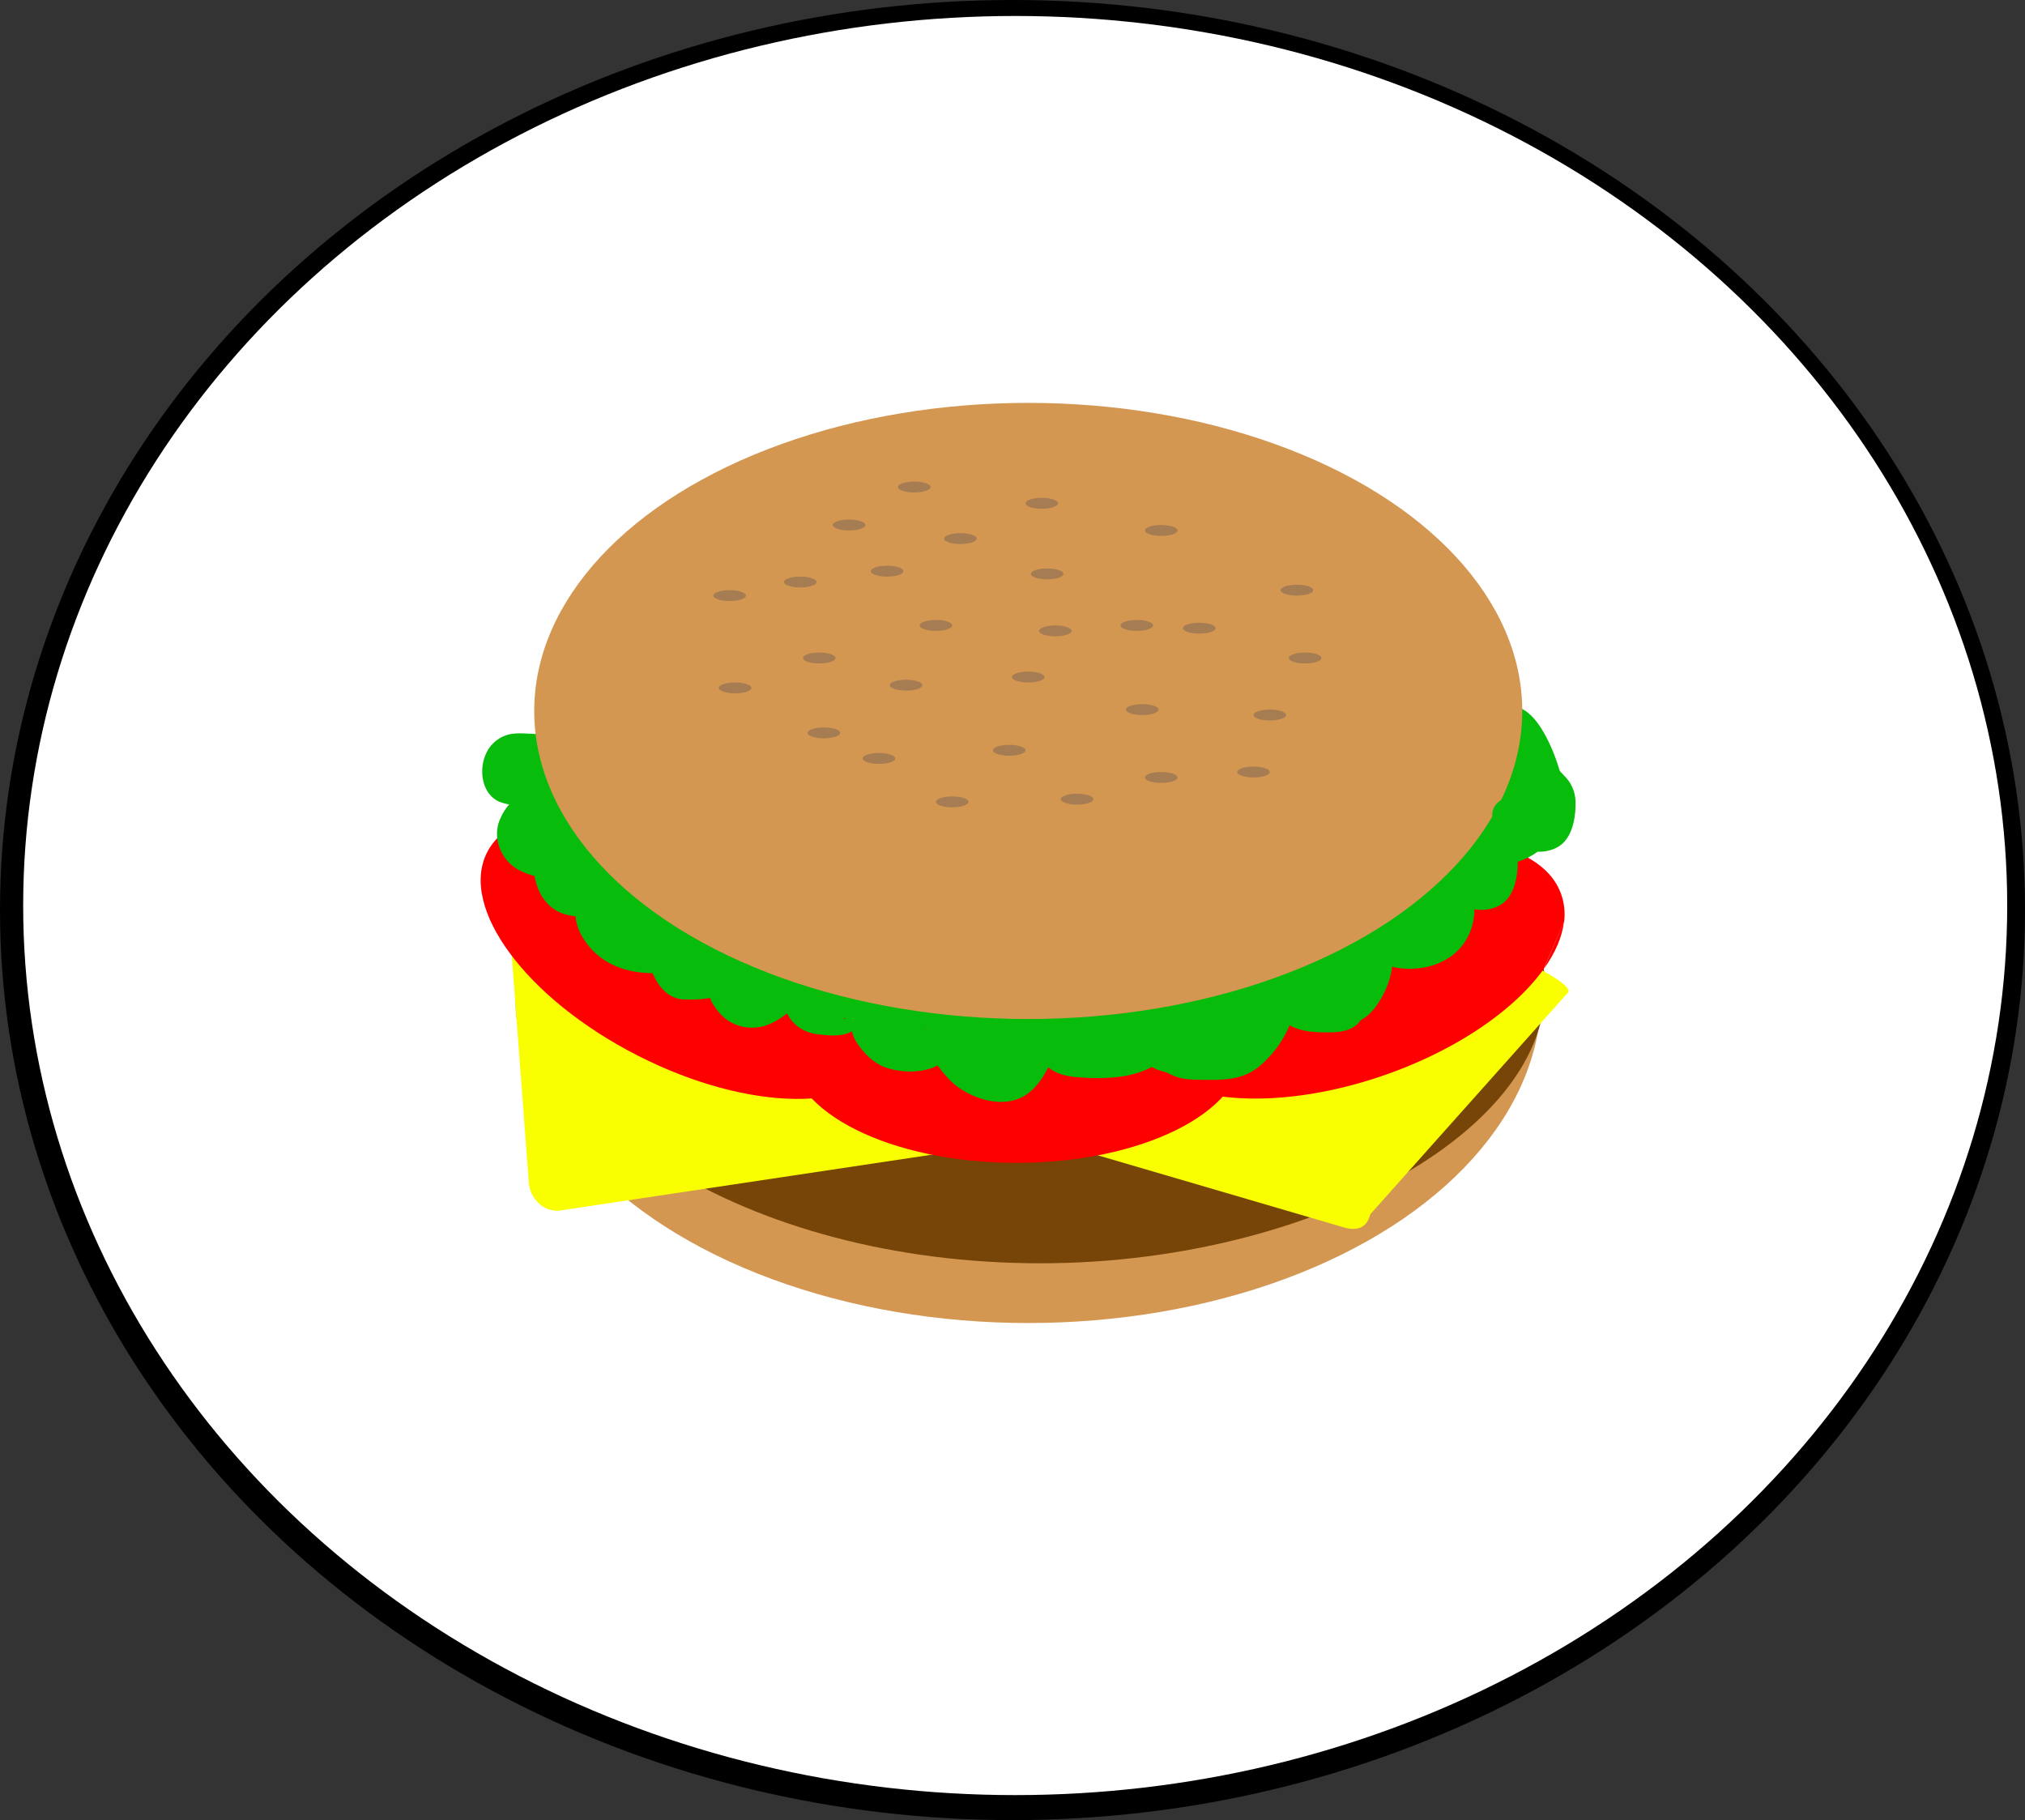 <svg xmlns="http://www.w3.org/2000/svg" xmlns:xlink="http://www.w3.org/1999/xlink" viewBox="0 0 692 622"><rect x="0" y="0" width="692" height="622" fill="#333333" stroke="none"/><defs><style>.cls-1{fill:#fff;}.cls-2{fill:#e69e8c;}.cls-3{fill:#c8442f;}.cls-4{fill:#d39752;}.cls-5{fill:#774508;}.cls-6{fill:#07bc0b;}.cls-7{fill:#f9ff01;}.cls-8{fill:red;}.cls-9{fill:#a67c52;}</style><symbol id="ÆG" data-name="ÆG" viewBox="0 0 692 622"><ellipse cx="346" cy="311" rx="346" ry="311"/><ellipse class="cls-1" cx="346.92" cy="309.46" rx="339" ry="304"/><path class="cls-2" d="M474.92,431.46"/><path class="cls-3" d="M375.92,464.46"/><path class="cls-2" d="M350.92,524.46"/><path class="cls-2" d="M361.92,518.46"/><path class="cls-3" d="M540.92,422.46"/><path class="cls-2" d="M543.92,421.46"/><path class="cls-3" d="M439.92,483.46"/><path class="cls-2" d="M351.92,544.46"/></symbol></defs><g id="Lag_2" data-name="Lag 2"><g id="Lag_1-2" data-name="Lag 1"><use width="692" height="622" xlink:href="#ÆG"/><ellipse class="cls-4" cx="351.38" cy="339.89" rx="175.31" ry="112.24"/><path class="cls-5" d="M525.76,323.2c17.62,55.65-70.57,108.52-170.21,108.52S175.14,381.47,175.14,319.49s80.77-112.24,180.41-112.24,159,23.6,164.64,85.34"/><path class="cls-6" d="M183.4,250.84c-3-.06-5.83-.46-8.79,0a11.64,11.64,0,0,0-8.37,6.41c-2.8,5.62-1.68,14.19,4.56,16.8a18.25,18.25,0,0,0,8,1.05c2.3-.12,4.88.12,7.11-.49,4.62-1.27,6.3-6.44,4-10.46a10.64,10.64,0,0,0-3.87-3.87,16.64,16.64,0,0,0-2.68-1.15c-.39-.14-1.34-.68-.64-.08-2.48-2.08-6.05-2.43-8.48,0-2.14,2.14-2.5,6.39,0,8.48a14.34,14.34,0,0,0,4.64,2.71c.16.05,1.26.32.81.24l.58.32c-.75-.81-.92-.83-.49-.06l-.82-3,.15-.86,1.54-2.65c1.82-1.66,3.82-1.24,1.63-1.23-.46,0-.92,0-1.38,0-.9,0-1.81.11-2.72.14-.6,0-1.2,0-1.81,0a8.85,8.85,0,0,1-.89-.05c-.45,0-.39,0,.18,0-.65.23-.45-.44.18.26a2.83,2.83,0,0,1,1,1.59c.06.78.08.92,0,.4a11.44,11.44,0,0,0,.08-3.45c.14.41-.22.56,0,.6s-.69-.19-.13.07c.4-.09.38-.09,0,0l.68,0c.71,0,1.41,0,2.12.05,1.25.06,2.49.18,3.74.21,7.73.15,7.73-11.85,0-12Z"/><path class="cls-7" d="M406.39,252.56,195.55,283.31c-5.11.77-23.94,5.26-23.09,10.91l8.31,110.59c.85,5.65,5.68,9.61,10.78,8.85l233.77-35.12c5.1-.77,8.55-6,7.7-11.63l-15.85-105.5C416.32,255.76,411.5,251.8,406.39,252.56Z"/><ellipse class="cls-8" cx="235.4" cy="326.45" rx="38.49" ry="77.38" transform="translate(-162.37 387.84) rotate(-62.98)"/><path class="cls-6" d="M193.94,266.24c-3.06-.09-5.93.34-8.15,2.69-1.53,1.62-1.9,3.9-3.17,5.38-1.71,2-3.44,3.82-4.16,6.43a12.05,12.05,0,0,0,1,8.72c5,8.93,17.13,4.73,23.42-.2,2.53-2,2.12-6.45,0-8.48a15.21,15.21,0,0,0-4.32-2.91c-1.12-.52-2.46-.86-3.26-1.81l1.55,2.65c-.72,2.73-.79,3.53-.22,2.42.19-.33.36-.66.53-1l-11.18-3a8.78,8.78,0,0,0,2.57,6.65,13.21,13.21,0,0,0,2.35,1.78c.21.13,2,1.36,1.24.67a6.14,6.14,0,0,0,8.48,0c2.18-2.17,2.46-6.34,0-8.48a20.39,20.39,0,0,0-2.88-2.1,4.9,4.9,0,0,0-1-.61c-.43-.29-.34-.18.25.34a2.7,2.7,0,0,1,1,1.75c.23-5.86-8.45-8.28-11.18-3-1.89,3.63-3,7.36.23,10.73,2,2.09,5.68,2.83,7.37,4.46v-8.48c1.09-.86-1,.5-1.39.72a5.77,5.77,0,0,1-2,.79,13.75,13.75,0,0,1-1.79.44c.63-.1.31-.05-.13,0-.65,0-.74,0-.28,0s.36,0-.22-.08a12.86,12.86,0,0,0,1.15.79c.26.2.2.51.3.72v-.79c-.42,1.15-.46,1.42-.14.81,0,0,1.21-1.4,1.67-1.94a15.61,15.61,0,0,0,2.64-4.13c.07-.16.57-1.43.61-1.41l-2.38,1.49,1.47.05c7.72.21,7.72-11.79,0-12Z"/><path class="cls-6" d="M187.46,268.67a18.22,18.22,0,0,0-16.41,10.9c-2.92,6.17-.3,13.53,5.27,17.17A23.4,23.4,0,0,0,186.6,300c4.1.48,7.42-.91,11.4-1.48s7.86-.52,11.74-1.24c4.5-.82,8.8-2.37,13.38-2.79,7.62-.72,7.69-12.72,0-12a98.29,98.29,0,0,0-14.05,2.65c-5,1.2-10.18.72-15.11,1.86-2.62.6-9.88,2.79-11.73-.77-.68-1.32-.17-1.28.56-2.42,1.42-2.24,2.06-3,4.67-3.1,7.7-.2,7.73-12.2,0-12Z"/><path class="cls-6" d="M182.27,295.74c.3,7.79,3.85,15.35,12.13,17.05,3.95.8,8.71.65,12.34-1.19s6.61-5.09,10.68-6c7.52-1.72,4.34-13.29-3.19-11.57-4.79,1.09-7.91,4.35-12.15,6.42-4.55,2.22-7.63.06-7.81-4.69-.3-7.7-12.3-7.74-12,0Z"/><path class="cls-6" d="M195.56,303.36h14.59c7.72,0,7.73-12,0-12H195.56c-7.72,0-7.73,12,0,12Z"/><path class="cls-6" d="M206.58,306.28c0,9.17-.38,23.33,12.35,24,8.45.41,19.46,2.34,26.57-3.67,3.84-3.25,1.1-8.49-2.65-10a72.14,72.14,0,0,0-12.43-3.7c-4.54-1-5.52-3.83-8.79-6.46l1.76,4.24c.42-4,.13-7.76-4-9.65-3.75-1.71-7.8-.13-11.67.1-5,.3-9,2.17-10.59,7.43-1.23,4.18,0,8.78,2.34,12.34,11.76,18.35,39.06,11.48,55,3.58,6.92-3.42.85-13.77-6.06-10.36-4.68,2.31-9.9,3.3-14.85,4.89s-10.29,2.31-15.33,1c-4.44-1.14-6.73-3.19-9.33-6.65,0,0-.33-2.4-.79-.77-.71.58-.57.75.42.5a13.5,13.5,0,0,0,2.46-.25,11.06,11.06,0,0,0,3.32-.56c1.28-.75,1.77,1.51-1-1L211.62,307c.39,3.34-.64,4.86,1.52,7.9a28.79,28.79,0,0,0,6.09,6c5.83,4.35,13.75,4.46,20.43,7.22l-2.64-10c-.36.3-4.61.69-5.48.76-3,.25-5.58-.43-8.49-.66-2.28-.19-3.53.75-4.39-1.64-1-2.68-.08-7.44-.08-10.26,0-7.73-12-7.74-12,0Z"/><path class="cls-6" d="M220.36,322.48c.89,7.46,4.48,18.77,13.42,19.07,4,.13,8.43,0,12.14-1.5,4.69-1.92,8.37-5.53,12.4-8.45,5.54-4,2.23-12.21-4.63-11-5.87,1.06-11.71,2.3-17.58,3.35-7.59,1.37-4.37,12.94,3.19,11.57,5.87-1.05,11.71-2.29,17.58-3.35l-4.62-11c-4.19,3-8.42,7.91-13.86,8.19a18.65,18.65,0,0,0-3.43.07l-1.19.05q2.26,1.56,1.38.09c.32-1.47-2.61-5.52-2.8-7.16-.9-7.57-12.92-7.66-12,0Z"/><path class="cls-7" d="M533.85,335.93c-8-6.44-36.05-17.44-38.94-18.13L353.43,283c-3.43-.82-16.6-2.45-17.81,2.57l-28.74,95.79c-1.2,5,12.57-2.67,16-1.85l137,40.13c3.43.82,7.15.38,8.35-4.64L536,339c.19-.78-.61-1.83-2.11-3"/><ellipse class="cls-8" cx="347.34" cy="358.91" rx="77.38" ry="38.49"/><path class="cls-6" d="M241.43,332.21c-.2,5.52.48,9.27,4.15,13.6a14.57,14.57,0,0,0,12.66,5.34c7.62-.5,16.15-8.58,19.11-15.42,1.66-3.84-.16-9.3-5.18-9a33.24,33.24,0,0,0-9.83,2.46,42,42,0,0,1-4.18,1.56,5.87,5.87,0,0,1-2.62.38q3.79,6.88,3.56,2.73c.32-7.72-11.68-7.71-12,0-.22,5.39,2.88,9.12,8.44,9.27,6,.17,10.84-4.09,16.63-4.4l-5.18-9a22.39,22.39,0,0,1-7.58,8.69,3.71,3.71,0,0,1-4.11.36c-2.54-1.52-2-4.08-1.87-6.51.28-7.72-11.72-7.71-12,0Z"/><path class="cls-6" d="M267.37,339.5c.18,7.33,4.49,13,12,13.94,3.44.42,8.37.95,11.5-.87,2.74-1.6,4.86-5.36,5.72-8.32s-.63-5.16-2.76-6.78c-2.68-2-6.87-1.15-9.24-.76-.21,0-3.21.1-4.08.66q-.69.13.09,0l2,.75c-1-.64-.38-2.11-.88.3L280.18,341l.3-.39-2.65,1.55c-.77,0-.66.05.32,0s1.82,0,2.73,0c1.82,0,3.63.05,5.45.06,7.73.05,7.73-11.95,0-12-4.1,0-10.21-1.21-13.73,1.44-4,3-3,8.46-.64,12.15,2.11,3.23,5.16,5.66,9.18,5.46a39.18,39.18,0,0,0,4.16-.68,22,22,0,0,0,3-.47c1.4-.45.74.68-.58-.33L285,341.06c-.35,1.23-2.79,3.13,0,1.43s.05-.81-1.25-.82a20.81,20.81,0,0,1-2.74,0c-1.68-.25-1.56-.38-1.6-2.13-.2-7.7-12.2-7.73-12,0Z"/><path class="cls-6" d="M290.87,345.18c-.18,4.1-.41,7.64,1.94,11.2,2.24,3.38,5.58,6.83,9.42,8.27,6.48,2.44,16.62,2.34,21.48-3.06,4.3-4.77,8.29-13.36-.1-16.54-2.68-1-5.94-1.08-8.8-1.05-2.28,0-3.49.19-5.5-.79-2.25-1.11-4.47-2-6.79-3-7.14-2.94-10.25,8.67-3.19,11.57,4.39,1.81,7.61,4.37,12.56,4.36,2,0,6.45-.6,7.57.25l-2.76-3.59c-1-2.66.56-1.19-.93-.31-.39.23-.56.84-.95,1.08-.56.36-4.24.32-5.78.25-2.38-.11-3.27-.71-4.89-2.49-2-2.14-1.4-3.27-1.28-6.14.33-7.72-11.67-7.71-12,0Z"/><path class="cls-8" d="M527.46,331.26h0"/><path class="cls-8" d="M534.47,314.86c-.61,5.31-3,10.87-7,16.4"/><path class="cls-8" d="M527.46,331.26c-10,13.92-29.71,27.6-54.39,36.18-40.36,14-78.75,9.13-85.73-10.95s20.08-47.73,60.45-61.77,78.75-9.13,85.73,10.95a20.59,20.59,0,0,1,1,9.19"/><path class="cls-6" d="M316.8,352.47c-.2,4,.07,6.95,2.55,10.25,2.23,3,4.74,6.33,7.72,8.55,6.05,4.51,15.59,7.35,22.65,3.42,6.35-3.52,10.95-13.21,11.3-20.28.38-7.84-8-9.9-14.26-10.32-4.28-.28-8.64-.11-12.92-.12-3,0-6.74-.56-9.38,1.13-7.19,4.62-1.27,14.69,3.46,18.68,7.63,6.44,26.81,4.52,23.36-8.85-1.93-7.47-13.5-4.31-11.57,3.19a3.63,3.63,0,0,1,1.62-3,1.82,1.82,0,0,1-1,.18,11.25,11.25,0,0,0-2.79-.08c-2.38-.19-1.71-1.21-3.78-3.06l-.59-1.13q-7.38,5-3.14,4.95c1.29.59,4.21,0,5.74,0,3.65,0,7.38-.19,11,.1,0,0,3.77.59,3.7.65-.84-3.35-1.45-3.93-1.84-1.77-.3.92-.61,1.84-.94,2.75-1,2.93-1.92,6.26-5.32,6.76-3.57.52-7.66-2.07-9.85-4.6s-3.88-4-3.71-7.41c.4-7.72-11.6-7.69-12,0Z"/><path class="cls-6" d="M354.08,351.66c0,4.22.2,9.12,3.33,12.34,2.75,2.83,6.84,3.81,10.66,4.12,9.41.76,21.27.57,28.95-5.83,4.9-4.08,11.47-17,1.56-19.58-4.54-1.17-8.49,2.3-12.74,3.18-6.25,1.29-12.94.62-19.27.58-7.73-.05-7.73,11.95,0,12,6.62,0,13.22.37,19.8-.58a28.29,28.29,0,0,0,8.13-2.28c.69-.31,1.37-.65,2-1l-4.85-5.16c-.3.09-1.31,2.65-1.68,3.05-3.34,3.67-10.55,3.85-15,3.78-2.31,0-5.45.49-7.66-.33-.89-.32-1-.45-1.07-.51-.5-.83-.15-2.87-.16-3.78-.06-7.72-12.06-7.73-12,0Z"/><path class="cls-6" d="M397,345.18c0,4.34,1.12,8.6,4.57,11.5s7.67,2.54,12,2.63c7.92.17,20.12,0,22.76-9.67,1.74-6.39.3-16-7.93-16.18C425,333.39,422,335,419,336.15c-4.52,1.77-9.72,2.56-14.11,4.84-2.63,1.37-4.05,5.71-2.15,8.21a17,17,0,0,0,4.23,3.89l1.43-11c1.55-.36.56,0-.49-.89-.48-.4-.95-.67-1.42-1.11-5.7-5.19-14.21,3.28-8.48,8.49,3.7,3.38,8.41,6.31,13.58,5.08,5.38-1.27,5.43-8.19,1.43-11-1.07-.84-1.05-.7.08.41l-2.15,8.21c3.81-2,8.59-2.53,12.6-4.18.86-.36,2.83-.83,3.5-1.42,1-.85,2.35.85-.63-1.63-2-1.63-1.86-1.19-1.55,1a3.73,3.73,0,0,1-.07,1.33c.4-1,.44-.59-.38-.13a11.73,11.73,0,0,1-5.67,1.16c-2.48,0-5-.2-7.45-.18-2.26,0-2.22.34-2.24-2.12-.07-7.72-12.07-7.74-12,0Z"/><path class="cls-6" d="M394.82,350.83c.85,5.92,6.89,10,11.86,12.49,6.42,3.19,14.7,3.8,21.08.15a26.47,26.47,0,0,0,12.37-15.76c1.52-5.2,3.08-12.89-.3-17.72-4.4-6.28-14.8-.29-10.36,6.06,1.28,1.83-.35,6.6-.91,8.47a13.7,13.7,0,0,1-5.64,7.81,10.47,10.47,0,0,1-10.19.63c-2.19-.95-6-2.77-6.34-5.32-1.09-7.62-12.65-4.38-11.57,3.19Z"/><path class="cls-6" d="M389.15,358.12c1.8,7.64,8.2,8.29,14.82,9.06,3.35.39,7.25.89,10.55,0,1.78-.47,2.77-1.46,4.31-2.32s3.41-1.45,5.07-2.36c6.75-3.75.71-14.12-6.06-10.37-1.71,1-3.58,1.52-5.3,2.48-1.93,1.09-2.37.95-4.74.8-2-.12-4.36-.83-6.32-.68q-3.23-.78-.43.82a.73.73,0,0,1-.33-.64c-1.77-7.51-13.34-4.33-11.57,3.19Z"/><path class="cls-6" d="M394.93,364.15c-2-.18,1.27,1,2,1.41a35.4,35.4,0,0,0,4.5,2.21c3.19,1.26,6.45,1.2,9.82,1.25,6.85.1,13.45.06,19-4.53,11.22-9.34,14.56-23,14.49-37.14,0-7.72-12-7.74-12,0,.05,10-1.58,21.91-10.39,28.18C418.82,358,412,357.42,407.94,357c-4.77-.49-8.09-4.42-13-4.85-7.69-.69-7.64,11.31,0,12Z"/><path class="cls-6" d="M421.68,353.61h5.67a6,6,0,0,0,0-12h-5.67a6,6,0,1,0,0,12Z"/><path class="cls-6" d="M436.08,347c5.39,5.08,10.42,5.85,17.61,5.8,5.15,0,9.55-.63,12.21-5.54a43.73,43.73,0,0,0,3-7.76,31,31,0,0,0,1.78-6c.62-5.36-1.57-10.55-7.17-11.91s-11.31,2.34-16,5.19-8.36,7.61-5.16,13.08c5,8.64,21.06,7.17,20.2-4.37-.57-7.65-12.58-7.71-12,0,0,.47,3.24-1.79,1.7-2.16q-1.61,6.18,1.31,3.82c.77-.42,1.52-.85,2.26-1.3s1.79-1.08,2.7-1.6q2.85-.51.3-2.66c.28,0-1.39,3.84-1.4,3.86-.63,2.23-.34,2.14-1,3.7-.3.69-.59,1.39-.87,2.09q-1.25,1.95,1.27-.43c0,.05-6.26.1-6.78.06a7.11,7.11,0,0,1-5.47-2.33c-5.62-5.29-14.12,3.18-8.48,8.49Z"/><path class="cls-6" d="M506.29,294.34c1-.33,3.38,1,4.5,1.11a16,16,0,0,0,6.63-.61,23,23,0,0,0,9.25-4.75c6.11-5.48,8.43-13.33,7.5-21.3s-10.95-36.18-22.89-24.41c-3.41,3.36-4,8.51-5.3,12.88-1.11,3.64-2.39,7.15-3.82,10.68-1.29,3.19-2.82,7.25-1.05,10.53,3.2,5.94,12.67,8.83,17.44,3.38,2.18-2.48,2.75-6,3.7-9a27.9,27.9,0,0,0,1.48-6.38c.14-2-.22-4,.36-6,2.19-7.42-9.39-10.59-11.57-3.19-1,3.29-.33,6.61-1,9.89-.36,1.68-1.11,3.29-1.59,4.94q-.28,1-.54,2,3.73-1.29,1.18-2.91l1.76,4.24c.44-3.37,2.62-6.71,3.66-9.94.69-2.14,1.39-4.3,2-6.47.4-1.46,1.79-4.3,1.68-5.79.93-1.26.3-1.28-1.91-.08-2.42-.13-2.94.53-1.58,2,.26,1.46,1.83,3.14,2.64,4.35,3.48,5.16,5.44,13.74,1.87,19.29-1.53,2.37-4.88,5-8,4.9-3.6-.13-5.64-2.2-9.57-.92-7.31,2.39-4.18,14,3.19,11.58Z"/><path class="cls-6" d="M444.37,347.94c9.44.73,18.62,5.61,25.49-3.57,6.47-8.65,8-19.13,3.8-29.15-1.27-3-4-5.1-7.38-4.19-2.82.74-5.45,4.39-4.19,7.38,2.6,6.16,3.08,13.23-1.68,18.63-1.66,1.88-2.15.89-5.05.32a99.18,99.18,0,0,0-11-1.42c-7.7-.61-7.66,11.4,0,12Z"/><path class="cls-6" d="M471.12,328.48c1.74,0,3.86,1.77,5.67,2.16a25.67,25.67,0,0,0,7.27.3,23,23,0,0,0,11.84-4.17c7.2-5.15,9.71-14.89,6.67-23.07-1.25-3.37-1.81-7-5-9.17s-7.09-1.79-10.29.3c-2.69,1.77-4.6,4.43-6.79,6.72-3.17,3.32-7,6-9.54,9.86a5.88,5.88,0,0,0,0,6.06c3.28,4.55,8.66,8.38,14.34,5.28,2.3-1.26,4.11-3.43,5.88-5.33,1.95-2.09,2.65-4.91,4.42-6.9,5.11-5.76-3.35-14.28-8.48-8.49-1.64,1.84-2.17,3.77-3.45,5.74a18.76,18.76,0,0,1-2.24,2.39c-.55.58-1.08,1.17-1.61,1.76-.94.95-.44.77,1.51-.51v6.06c2.27-3.41,6.43-6,9.2-9.06.52-.59,3.24-2.89,3.22-3.52q-4.57-3.25-3.63-.6c.15.6.32,1.19.51,1.78a25.8,25.8,0,0,1,1.18,2.84c1,4.66-1.87,8.47-6.22,9.7-5.5,1.56-9.22-2-14.49-2.13-7.73-.15-7.73,11.85,0,12Z"/><path class="cls-6" d="M491.06,301.2c3.31,5.51,10.25,10.72,16.69,6.57a16.79,16.79,0,0,0,7.5-14.69c-.23-6.71-4.81-12.12-12.05-10.5-5.12,1.15-9.26,8.1-8.8,13.18a7.59,7.59,0,0,0,2.23,4.9,12.92,12.92,0,0,0,1.9,1.37q3.23,1.91-1.12-4.55c-2.15,1.66-1.44,6.45-.51,8.36,2.78,5.7,11.13,6.37,16.07,3.25,4.64-2.93,5.77-9.89,5.68-14.93a12.6,12.6,0,0,0-3.48-8.79c-2.14-2.25-4.31-4.76-6.58-6.84-5.69-5.2-14.2,3.26-8.49,8.49,1.93,1.75,3.35,3.91,5.31,5.66a15.7,15.7,0,0,1,1.27,1.18q-.14-1.29,0,.3a9.73,9.73,0,0,1-.11,2.47c0,.13-.73,3-.72,3s1.12-1,.75-.71c-2.46-.29-2.07,1.26,1.2,4.64l.41-.7a7.72,7.72,0,0,0,1.1-4.15c0-2.51-1.48-5.65-4-6.66l-.74-.36q.6,6.87,2.08,3.47l.43-.84q2.27-3.42-3.94-2.15a10.57,10.57,0,0,0,.13,3c-.06.14-2.09,2.45-2,2.49,1.69,0,2.07-.38,1.12-1.09a6.43,6.43,0,0,1-.93-1.38c-4-6.61-14.35-.58-10.36,6.06Z"/><ellipse class="cls-4" cx="351.38" cy="242.96" rx="168.82" ry="105.28"/><path class="cls-6" d="M510.81,281.33c3.31,5.52,10.25,10.73,16.69,6.58a16.82,16.82,0,0,0,7.5-14.7c-.23-6.71-4.81-12.12-12.06-10.5-5.11,1.15-9.25,8.1-8.79,13.18a7.59,7.59,0,0,0,2.23,4.9,12.22,12.22,0,0,0,1.9,1.37q3.22,1.9-1.13-4.54c-2.14,1.65-1.43,6.45-.5,8.35,2.78,5.71,11.13,6.37,16.06,3.26,4.65-2.94,5.78-9.9,5.69-14.93a12.62,12.62,0,0,0-3.48-8.8c-2.14-2.24-4.31-4.76-6.58-6.84-5.7-5.2-14.21,3.27-8.49,8.49,1.93,1.76,3.35,3.91,5.31,5.66.44.37.86.77,1.27,1.18-.09-.86-.1-.76,0,.31a9.67,9.67,0,0,1-.11,2.46c0,.13-.74,3-.72,3s1.12-1,.75-.7q-3.71-.45,1.2,4.63l.4-.7a7.7,7.7,0,0,0,1.11-4.15c0-2.51-1.48-5.65-4-6.66l-.73-.36q.6,6.87,2.08,3.47l.43-.83q2.26-3.44-3.94-2.16a10.57,10.57,0,0,0,.13,3c-.06.14-2.09,2.46-2,2.49,1.69,0,2.06-.37,1.12-1.09a6.62,6.62,0,0,1-.93-1.37c-4-6.62-14.35-.59-10.36,6.05Z"/><ellipse class="cls-9" cx="249.34" cy="203.54" rx="5.57" ry="1.86"/><ellipse class="cls-9" cx="281.56" cy="250.46" rx="5.57" ry="1.86"/><ellipse class="cls-9" cx="300.36" cy="259.19" rx="5.57" ry="1.86"/><ellipse class="cls-9" cx="279.95" cy="224.87" rx="5.57" ry="1.86"/><ellipse class="cls-9" cx="273.46" cy="198.9" rx="5.57" ry="1.86"/><ellipse class="cls-9" cx="290.16" cy="179.42" rx="5.57" ry="1.86"/><ellipse class="cls-9" cx="312.42" cy="166.44" rx="5.57" ry="1.86"/><ellipse class="cls-9" cx="251.2" cy="235.08" rx="5.57" ry="1.86"/><ellipse class="cls-9" cx="309.64" cy="234.15" rx="5.57" ry="1.86"/><ellipse class="cls-9" cx="344.88" cy="256.41" rx="5.57" ry="1.86"/><ellipse class="cls-9" cx="325.4" cy="274.03" rx="5.57" ry="1.86"/><ellipse class="cls-9" cx="390.33" cy="242.5" rx="5.57" ry="1.86"/><ellipse class="cls-9" cx="351.38" cy="231.37" rx="5.57" ry="1.86"/><ellipse class="cls-9" cx="360.65" cy="215.6" rx="5.57" ry="1.86"/><ellipse class="cls-9" cx="319.84" cy="213.74" rx="5.57" ry="1.86"/><ellipse class="cls-9" cx="303.14" cy="195.19" rx="5.57" ry="1.86"/><ellipse class="cls-9" cx="328.19" cy="184.06" rx="5.57" ry="1.86"/><ellipse class="cls-9" cx="356.01" cy="172" rx="5.57" ry="1.86"/><ellipse class="cls-9" cx="357.87" cy="196.12" rx="5.57" ry="1.86"/><ellipse class="cls-9" cx="388.48" cy="213.74" rx="5.57" ry="1.86"/><ellipse class="cls-9" cx="396.83" cy="181.28" rx="5.57" ry="1.86"/><ellipse class="cls-9" cx="409.81" cy="214.67" rx="5.57" ry="1.86"/><ellipse class="cls-9" cx="443.2" cy="201.68" rx="5.57" ry="1.86"/><ellipse class="cls-9" cx="433.93" cy="244.35" rx="5.57" ry="1.86"/><ellipse class="cls-9" cx="445.99" cy="224.87" rx="5.57" ry="1.86"/><ellipse class="cls-9" cx="396.83" cy="265.69" rx="5.57" ry="1.86"/><ellipse class="cls-9" cx="428.36" cy="263.83" rx="5.57" ry="1.86"/><ellipse class="cls-9" cx="368.07" cy="273.11" rx="5.57" ry="1.86"/></g></g></svg>